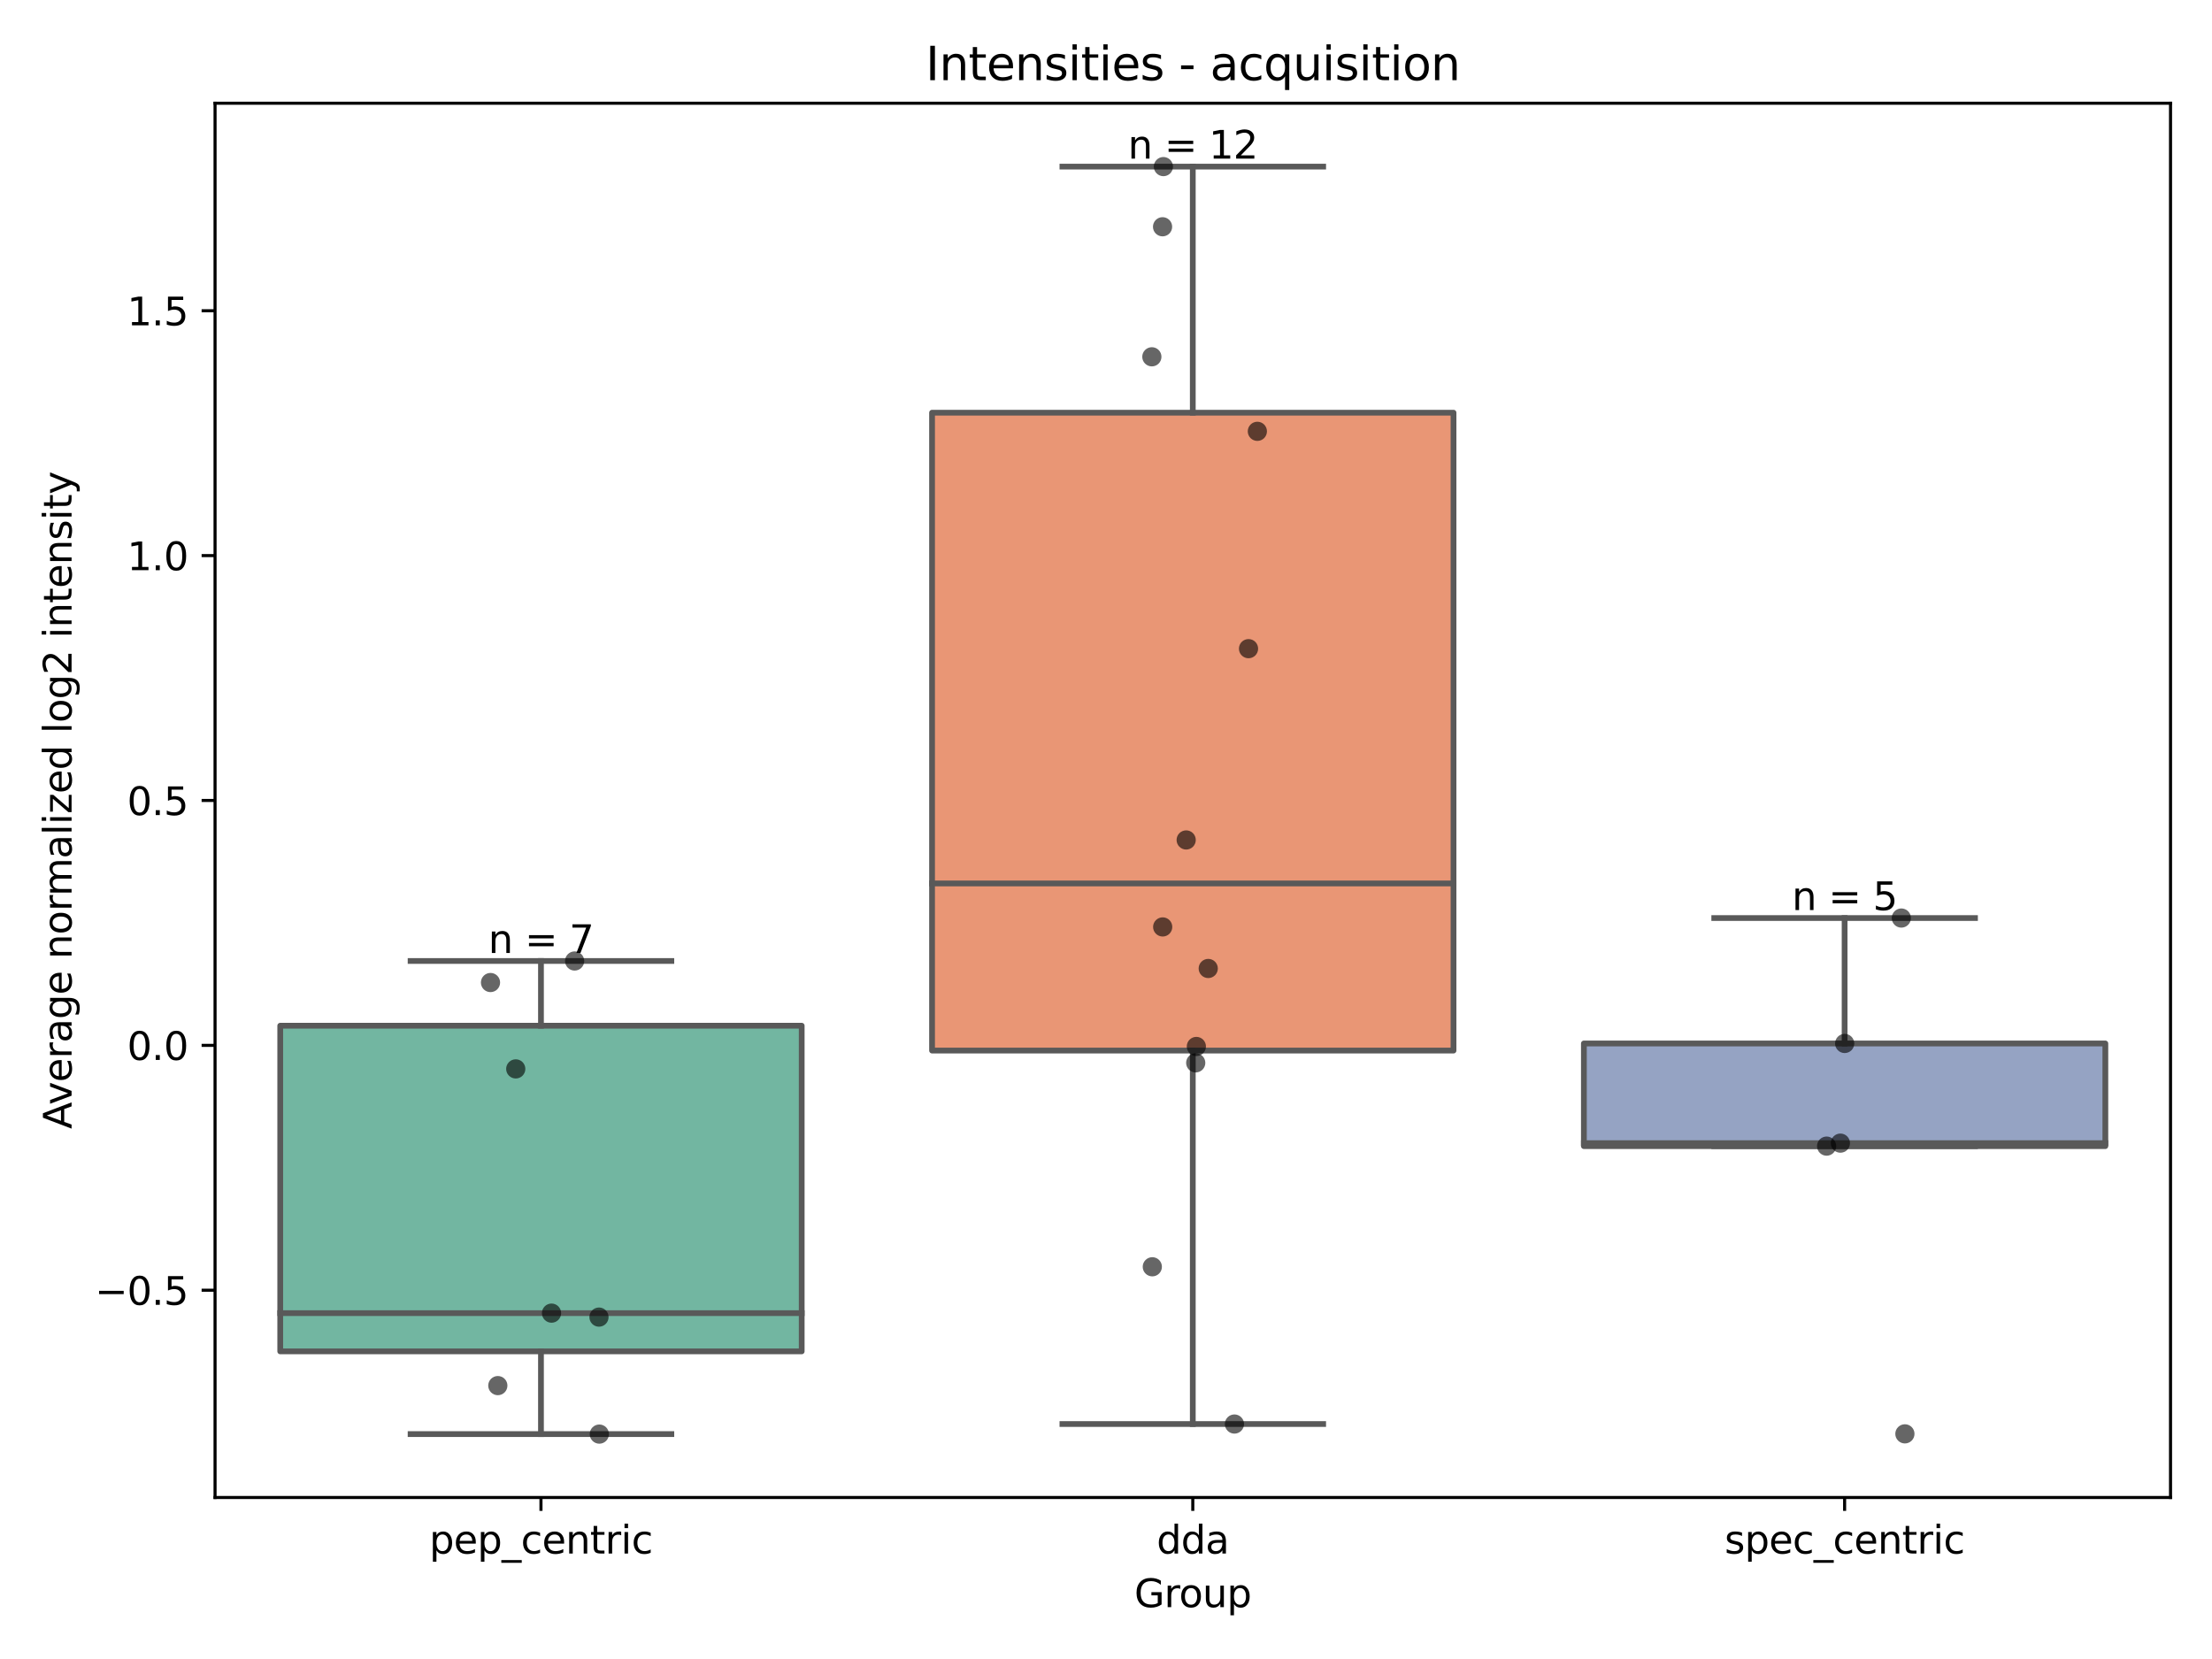 <?xml version="1.0" encoding="utf-8" standalone="no"?>
<!DOCTYPE svg PUBLIC "-//W3C//DTD SVG 1.1//EN"
  "http://www.w3.org/Graphics/SVG/1.1/DTD/svg11.dtd">
<svg xmlns:xlink="http://www.w3.org/1999/xlink" width="576pt" height="432pt" viewBox="0 0 576 432" xmlns="http://www.w3.org/2000/svg" version="1.1">
 <defs>
  <style type="text/css">*{stroke-linejoin: round; stroke-linecap: butt}</style>
 </defs>
 <g id="figure_1">
  <g id="patch_1">
   <path d="M 0 432 
L 576 432 
L 576 0 
L 0 0 
z
" style="fill: #ffffff"/>
  </g>
  <g id="axes_1">
   <g id="patch_2">
    <path d="M 56 389.939 
L 565.2 389.939 
L 565.2 26.88 
L 56 26.88 
z
" style="fill: #ffffff"/>
   </g>
   <g id="patch_3">
    <path d="M 72.973 351.89 
L 208.76 351.89 
L 208.76 267.093 
L 72.973 267.093 
L 72.973 351.89 
z
" clip-path="url(#p60e6e5095a)" style="fill: #72b6a1; stroke: #595959; stroke-width: 1.5; stroke-linejoin: miter"/>
   </g>
   <g id="patch_4">
    <path d="M 242.707 273.564 
L 378.493 273.564 
L 378.493 107.464 
L 242.707 107.464 
L 242.707 273.564 
z
" clip-path="url(#p60e6e5095a)" style="fill: #e99675; stroke: #595959; stroke-width: 1.5; stroke-linejoin: miter"/>
   </g>
   <g id="patch_5">
    <path d="M 412.44 298.446 
L 548.227 298.446 
L 548.227 271.717 
L 412.44 271.717 
L 412.44 298.446 
z
" clip-path="url(#p60e6e5095a)" style="fill: #95a3c3; stroke: #595959; stroke-width: 1.5; stroke-linejoin: miter"/>
   </g>
   <g id="matplotlib.axis_1">
    <g id="xtick_1">
     <g id="line2d_1">
      <defs>
       <path id="m70fee7d01e" d="M 0 0 
L 0 3.5 
" style="stroke: #000000; stroke-width: 0.8"/>
      </defs>
      <g>
       <use xlink:href="#m70fee7d01e" x="140.867" y="389.939" style="stroke: #000000; stroke-width: 0.8"/>
      </g>
     </g>
     <g id="text_1">
      <!-- pep_centric -->
      <g transform="translate(111.793 404.537) scale(0.1 -0.1)">
       <defs>
        <path id="DejaVuSans-70" d="M 1159 525 
L 1159 -1331 
L 581 -1331 
L 581 3500 
L 1159 3500 
L 1159 2969 
Q 1341 3281 1617 3432 
Q 1894 3584 2278 3584 
Q 2916 3584 3314 3078 
Q 3713 2572 3713 1747 
Q 3713 922 3314 415 
Q 2916 -91 2278 -91 
Q 1894 -91 1617 61 
Q 1341 213 1159 525 
z
M 3116 1747 
Q 3116 2381 2855 2742 
Q 2594 3103 2138 3103 
Q 1681 3103 1420 2742 
Q 1159 2381 1159 1747 
Q 1159 1113 1420 752 
Q 1681 391 2138 391 
Q 2594 391 2855 752 
Q 3116 1113 3116 1747 
z
" transform="scale(0.016)"/>
        <path id="DejaVuSans-65" d="M 3597 1894 
L 3597 1613 
L 953 1613 
Q 991 1019 1311 708 
Q 1631 397 2203 397 
Q 2534 397 2845 478 
Q 3156 559 3463 722 
L 3463 178 
Q 3153 47 2828 -22 
Q 2503 -91 2169 -91 
Q 1331 -91 842 396 
Q 353 884 353 1716 
Q 353 2575 817 3079 
Q 1281 3584 2069 3584 
Q 2775 3584 3186 3129 
Q 3597 2675 3597 1894 
z
M 3022 2063 
Q 3016 2534 2758 2815 
Q 2500 3097 2075 3097 
Q 1594 3097 1305 2825 
Q 1016 2553 972 2059 
L 3022 2063 
z
" transform="scale(0.016)"/>
        <path id="DejaVuSans-5f" d="M 3263 -1063 
L 3263 -1509 
L -63 -1509 
L -63 -1063 
L 3263 -1063 
z
" transform="scale(0.016)"/>
        <path id="DejaVuSans-63" d="M 3122 3366 
L 3122 2828 
Q 2878 2963 2633 3030 
Q 2388 3097 2138 3097 
Q 1578 3097 1268 2742 
Q 959 2388 959 1747 
Q 959 1106 1268 751 
Q 1578 397 2138 397 
Q 2388 397 2633 464 
Q 2878 531 3122 666 
L 3122 134 
Q 2881 22 2623 -34 
Q 2366 -91 2075 -91 
Q 1284 -91 818 406 
Q 353 903 353 1747 
Q 353 2603 823 3093 
Q 1294 3584 2113 3584 
Q 2378 3584 2631 3529 
Q 2884 3475 3122 3366 
z
" transform="scale(0.016)"/>
        <path id="DejaVuSans-6e" d="M 3513 2113 
L 3513 0 
L 2938 0 
L 2938 2094 
Q 2938 2591 2744 2837 
Q 2550 3084 2163 3084 
Q 1697 3084 1428 2787 
Q 1159 2491 1159 1978 
L 1159 0 
L 581 0 
L 581 3500 
L 1159 3500 
L 1159 2956 
Q 1366 3272 1645 3428 
Q 1925 3584 2291 3584 
Q 2894 3584 3203 3211 
Q 3513 2838 3513 2113 
z
" transform="scale(0.016)"/>
        <path id="DejaVuSans-74" d="M 1172 4494 
L 1172 3500 
L 2356 3500 
L 2356 3053 
L 1172 3053 
L 1172 1153 
Q 1172 725 1289 603 
Q 1406 481 1766 481 
L 2356 481 
L 2356 0 
L 1766 0 
Q 1100 0 847 248 
Q 594 497 594 1153 
L 594 3053 
L 172 3053 
L 172 3500 
L 594 3500 
L 594 4494 
L 1172 4494 
z
" transform="scale(0.016)"/>
        <path id="DejaVuSans-72" d="M 2631 2963 
Q 2534 3019 2420 3045 
Q 2306 3072 2169 3072 
Q 1681 3072 1420 2755 
Q 1159 2438 1159 1844 
L 1159 0 
L 581 0 
L 581 3500 
L 1159 3500 
L 1159 2956 
Q 1341 3275 1631 3429 
Q 1922 3584 2338 3584 
Q 2397 3584 2469 3576 
Q 2541 3569 2628 3553 
L 2631 2963 
z
" transform="scale(0.016)"/>
        <path id="DejaVuSans-69" d="M 603 3500 
L 1178 3500 
L 1178 0 
L 603 0 
L 603 3500 
z
M 603 4863 
L 1178 4863 
L 1178 4134 
L 603 4134 
L 603 4863 
z
" transform="scale(0.016)"/>
       </defs>
       <use xlink:href="#DejaVuSans-70"/>
       <use xlink:href="#DejaVuSans-65" x="63.477"/>
       <use xlink:href="#DejaVuSans-70" x="125"/>
       <use xlink:href="#DejaVuSans-5f" x="188.477"/>
       <use xlink:href="#DejaVuSans-63" x="238.477"/>
       <use xlink:href="#DejaVuSans-65" x="293.457"/>
       <use xlink:href="#DejaVuSans-6e" x="354.98"/>
       <use xlink:href="#DejaVuSans-74" x="418.359"/>
       <use xlink:href="#DejaVuSans-72" x="457.568"/>
       <use xlink:href="#DejaVuSans-69" x="498.682"/>
       <use xlink:href="#DejaVuSans-63" x="526.465"/>
      </g>
     </g>
    </g>
    <g id="xtick_2">
     <g id="line2d_2">
      <g>
       <use xlink:href="#m70fee7d01e" x="310.6" y="389.939" style="stroke: #000000; stroke-width: 0.8"/>
      </g>
     </g>
     <g id="text_2">
      <!-- dda -->
      <g transform="translate(301.188 404.537) scale(0.1 -0.1)">
       <defs>
        <path id="DejaVuSans-64" d="M 2906 2969 
L 2906 4863 
L 3481 4863 
L 3481 0 
L 2906 0 
L 2906 525 
Q 2725 213 2448 61 
Q 2172 -91 1784 -91 
Q 1150 -91 751 415 
Q 353 922 353 1747 
Q 353 2572 751 3078 
Q 1150 3584 1784 3584 
Q 2172 3584 2448 3432 
Q 2725 3281 2906 2969 
z
M 947 1747 
Q 947 1113 1208 752 
Q 1469 391 1925 391 
Q 2381 391 2643 752 
Q 2906 1113 2906 1747 
Q 2906 2381 2643 2742 
Q 2381 3103 1925 3103 
Q 1469 3103 1208 2742 
Q 947 2381 947 1747 
z
" transform="scale(0.016)"/>
        <path id="DejaVuSans-61" d="M 2194 1759 
Q 1497 1759 1228 1600 
Q 959 1441 959 1056 
Q 959 750 1161 570 
Q 1363 391 1709 391 
Q 2188 391 2477 730 
Q 2766 1069 2766 1631 
L 2766 1759 
L 2194 1759 
z
M 3341 1997 
L 3341 0 
L 2766 0 
L 2766 531 
Q 2569 213 2275 61 
Q 1981 -91 1556 -91 
Q 1019 -91 701 211 
Q 384 513 384 1019 
Q 384 1609 779 1909 
Q 1175 2209 1959 2209 
L 2766 2209 
L 2766 2266 
Q 2766 2663 2505 2880 
Q 2244 3097 1772 3097 
Q 1472 3097 1187 3025 
Q 903 2953 641 2809 
L 641 3341 
Q 956 3463 1253 3523 
Q 1550 3584 1831 3584 
Q 2591 3584 2966 3190 
Q 3341 2797 3341 1997 
z
" transform="scale(0.016)"/>
       </defs>
       <use xlink:href="#DejaVuSans-64"/>
       <use xlink:href="#DejaVuSans-64" x="63.477"/>
       <use xlink:href="#DejaVuSans-61" x="126.953"/>
      </g>
     </g>
    </g>
    <g id="xtick_3">
     <g id="line2d_3">
      <g>
       <use xlink:href="#m70fee7d01e" x="480.333" y="389.939" style="stroke: #000000; stroke-width: 0.8"/>
      </g>
     </g>
     <g id="text_3">
      <!-- spec_centric -->
      <g transform="translate(449.08 404.537) scale(0.1 -0.1)">
       <defs>
        <path id="DejaVuSans-73" d="M 2834 3397 
L 2834 2853 
Q 2591 2978 2328 3040 
Q 2066 3103 1784 3103 
Q 1356 3103 1142 2972 
Q 928 2841 928 2578 
Q 928 2378 1081 2264 
Q 1234 2150 1697 2047 
L 1894 2003 
Q 2506 1872 2764 1633 
Q 3022 1394 3022 966 
Q 3022 478 2636 193 
Q 2250 -91 1575 -91 
Q 1294 -91 989 -36 
Q 684 19 347 128 
L 347 722 
Q 666 556 975 473 
Q 1284 391 1588 391 
Q 1994 391 2212 530 
Q 2431 669 2431 922 
Q 2431 1156 2273 1281 
Q 2116 1406 1581 1522 
L 1381 1569 
Q 847 1681 609 1914 
Q 372 2147 372 2553 
Q 372 3047 722 3315 
Q 1072 3584 1716 3584 
Q 2034 3584 2315 3537 
Q 2597 3491 2834 3397 
z
" transform="scale(0.016)"/>
       </defs>
       <use xlink:href="#DejaVuSans-73"/>
       <use xlink:href="#DejaVuSans-70" x="52.1"/>
       <use xlink:href="#DejaVuSans-65" x="115.576"/>
       <use xlink:href="#DejaVuSans-63" x="177.1"/>
       <use xlink:href="#DejaVuSans-5f" x="232.08"/>
       <use xlink:href="#DejaVuSans-63" x="282.08"/>
       <use xlink:href="#DejaVuSans-65" x="337.061"/>
       <use xlink:href="#DejaVuSans-6e" x="398.584"/>
       <use xlink:href="#DejaVuSans-74" x="461.963"/>
       <use xlink:href="#DejaVuSans-72" x="501.172"/>
       <use xlink:href="#DejaVuSans-69" x="542.285"/>
       <use xlink:href="#DejaVuSans-63" x="570.068"/>
      </g>
     </g>
    </g>
    <g id="text_4">
     <!-- Group -->
     <g transform="translate(295.38 418.493) scale(0.1 -0.1)">
      <defs>
       <path id="DejaVuSans-47" d="M 3809 666 
L 3809 1919 
L 2778 1919 
L 2778 2438 
L 4434 2438 
L 4434 434 
Q 4069 175 3628 42 
Q 3188 -91 2688 -91 
Q 1594 -91 976 548 
Q 359 1188 359 2328 
Q 359 3472 976 4111 
Q 1594 4750 2688 4750 
Q 3144 4750 3555 4637 
Q 3966 4525 4313 4306 
L 4313 3634 
Q 3963 3931 3569 4081 
Q 3175 4231 2741 4231 
Q 1884 4231 1454 3753 
Q 1025 3275 1025 2328 
Q 1025 1384 1454 906 
Q 1884 428 2741 428 
Q 3075 428 3337 486 
Q 3600 544 3809 666 
z
" transform="scale(0.016)"/>
       <path id="DejaVuSans-6f" d="M 1959 3097 
Q 1497 3097 1228 2736 
Q 959 2375 959 1747 
Q 959 1119 1226 758 
Q 1494 397 1959 397 
Q 2419 397 2687 759 
Q 2956 1122 2956 1747 
Q 2956 2369 2687 2733 
Q 2419 3097 1959 3097 
z
M 1959 3584 
Q 2709 3584 3137 3096 
Q 3566 2609 3566 1747 
Q 3566 888 3137 398 
Q 2709 -91 1959 -91 
Q 1206 -91 779 398 
Q 353 888 353 1747 
Q 353 2609 779 3096 
Q 1206 3584 1959 3584 
z
" transform="scale(0.016)"/>
       <path id="DejaVuSans-75" d="M 544 1381 
L 544 3500 
L 1119 3500 
L 1119 1403 
Q 1119 906 1312 657 
Q 1506 409 1894 409 
Q 2359 409 2629 706 
Q 2900 1003 2900 1516 
L 2900 3500 
L 3475 3500 
L 3475 0 
L 2900 0 
L 2900 538 
Q 2691 219 2414 64 
Q 2138 -91 1772 -91 
Q 1169 -91 856 284 
Q 544 659 544 1381 
z
M 1991 3584 
L 1991 3584 
z
" transform="scale(0.016)"/>
      </defs>
      <use xlink:href="#DejaVuSans-47"/>
      <use xlink:href="#DejaVuSans-72" x="77.49"/>
      <use xlink:href="#DejaVuSans-6f" x="116.354"/>
      <use xlink:href="#DejaVuSans-75" x="177.535"/>
      <use xlink:href="#DejaVuSans-70" x="240.914"/>
     </g>
    </g>
   </g>
   <g id="matplotlib.axis_2">
    <g id="ytick_1">
     <g id="line2d_4">
      <defs>
       <path id="m0e816050c7" d="M 0 0 
L -3.5 0 
" style="stroke: #000000; stroke-width: 0.8"/>
      </defs>
      <g>
       <use xlink:href="#m0e816050c7" x="56" y="335.967" style="stroke: #000000; stroke-width: 0.8"/>
      </g>
     </g>
     <g id="text_5">
      <!-- −0.5 -->
      <g transform="translate(24.717 339.766) scale(0.1 -0.1)">
       <defs>
        <path id="DejaVuSans-2212" d="M 678 2272 
L 4684 2272 
L 4684 1741 
L 678 1741 
L 678 2272 
z
" transform="scale(0.016)"/>
        <path id="DejaVuSans-30" d="M 2034 4250 
Q 1547 4250 1301 3770 
Q 1056 3291 1056 2328 
Q 1056 1369 1301 889 
Q 1547 409 2034 409 
Q 2525 409 2770 889 
Q 3016 1369 3016 2328 
Q 3016 3291 2770 3770 
Q 2525 4250 2034 4250 
z
M 2034 4750 
Q 2819 4750 3233 4129 
Q 3647 3509 3647 2328 
Q 3647 1150 3233 529 
Q 2819 -91 2034 -91 
Q 1250 -91 836 529 
Q 422 1150 422 2328 
Q 422 3509 836 4129 
Q 1250 4750 2034 4750 
z
" transform="scale(0.016)"/>
        <path id="DejaVuSans-2e" d="M 684 794 
L 1344 794 
L 1344 0 
L 684 0 
L 684 794 
z
" transform="scale(0.016)"/>
        <path id="DejaVuSans-35" d="M 691 4666 
L 3169 4666 
L 3169 4134 
L 1269 4134 
L 1269 2991 
Q 1406 3038 1543 3061 
Q 1681 3084 1819 3084 
Q 2600 3084 3056 2656 
Q 3513 2228 3513 1497 
Q 3513 744 3044 326 
Q 2575 -91 1722 -91 
Q 1428 -91 1123 -41 
Q 819 9 494 109 
L 494 744 
Q 775 591 1075 516 
Q 1375 441 1709 441 
Q 2250 441 2565 725 
Q 2881 1009 2881 1497 
Q 2881 1984 2565 2268 
Q 2250 2553 1709 2553 
Q 1456 2553 1204 2497 
Q 953 2441 691 2322 
L 691 4666 
z
" transform="scale(0.016)"/>
       </defs>
       <use xlink:href="#DejaVuSans-2212"/>
       <use xlink:href="#DejaVuSans-30" x="83.789"/>
       <use xlink:href="#DejaVuSans-2e" x="147.412"/>
       <use xlink:href="#DejaVuSans-35" x="179.199"/>
      </g>
     </g>
    </g>
    <g id="ytick_2">
     <g id="line2d_5">
      <g>
       <use xlink:href="#m0e816050c7" x="56" y="272.204" style="stroke: #000000; stroke-width: 0.8"/>
      </g>
     </g>
     <g id="text_6">
      <!-- 0.0 -->
      <g transform="translate(33.097 276.003) scale(0.1 -0.1)">
       <use xlink:href="#DejaVuSans-30"/>
       <use xlink:href="#DejaVuSans-2e" x="63.623"/>
       <use xlink:href="#DejaVuSans-30" x="95.41"/>
      </g>
     </g>
    </g>
    <g id="ytick_3">
     <g id="line2d_6">
      <g>
       <use xlink:href="#m0e816050c7" x="56" y="208.44" style="stroke: #000000; stroke-width: 0.8"/>
      </g>
     </g>
     <g id="text_7">
      <!-- 0.5 -->
      <g transform="translate(33.097 212.239) scale(0.1 -0.1)">
       <use xlink:href="#DejaVuSans-30"/>
       <use xlink:href="#DejaVuSans-2e" x="63.623"/>
       <use xlink:href="#DejaVuSans-35" x="95.41"/>
      </g>
     </g>
    </g>
    <g id="ytick_4">
     <g id="line2d_7">
      <g>
       <use xlink:href="#m0e816050c7" x="56" y="144.677" style="stroke: #000000; stroke-width: 0.8"/>
      </g>
     </g>
     <g id="text_8">
      <!-- 1.0 -->
      <g transform="translate(33.097 148.476) scale(0.1 -0.1)">
       <defs>
        <path id="DejaVuSans-31" d="M 794 531 
L 1825 531 
L 1825 4091 
L 703 3866 
L 703 4441 
L 1819 4666 
L 2450 4666 
L 2450 531 
L 3481 531 
L 3481 0 
L 794 0 
L 794 531 
z
" transform="scale(0.016)"/>
       </defs>
       <use xlink:href="#DejaVuSans-31"/>
       <use xlink:href="#DejaVuSans-2e" x="63.623"/>
       <use xlink:href="#DejaVuSans-30" x="95.41"/>
      </g>
     </g>
    </g>
    <g id="ytick_5">
     <g id="line2d_8">
      <g>
       <use xlink:href="#m0e816050c7" x="56" y="80.914" style="stroke: #000000; stroke-width: 0.8"/>
      </g>
     </g>
     <g id="text_9">
      <!-- 1.5 -->
      <g transform="translate(33.097 84.713) scale(0.1 -0.1)">
       <use xlink:href="#DejaVuSans-31"/>
       <use xlink:href="#DejaVuSans-2e" x="63.623"/>
       <use xlink:href="#DejaVuSans-35" x="95.41"/>
      </g>
     </g>
    </g>
    <g id="text_10">
     <!-- Average normalized log2 intensity -->
     <g transform="translate(18.637 293.973) rotate(-90) scale(0.1 -0.1)">
      <defs>
       <path id="DejaVuSans-41" d="M 2188 4044 
L 1331 1722 
L 3047 1722 
L 2188 4044 
z
M 1831 4666 
L 2547 4666 
L 4325 0 
L 3669 0 
L 3244 1197 
L 1141 1197 
L 716 0 
L 50 0 
L 1831 4666 
z
" transform="scale(0.016)"/>
       <path id="DejaVuSans-76" d="M 191 3500 
L 800 3500 
L 1894 563 
L 2988 3500 
L 3597 3500 
L 2284 0 
L 1503 0 
L 191 3500 
z
" transform="scale(0.016)"/>
       <path id="DejaVuSans-67" d="M 2906 1791 
Q 2906 2416 2648 2759 
Q 2391 3103 1925 3103 
Q 1463 3103 1205 2759 
Q 947 2416 947 1791 
Q 947 1169 1205 825 
Q 1463 481 1925 481 
Q 2391 481 2648 825 
Q 2906 1169 2906 1791 
z
M 3481 434 
Q 3481 -459 3084 -895 
Q 2688 -1331 1869 -1331 
Q 1566 -1331 1297 -1286 
Q 1028 -1241 775 -1147 
L 775 -588 
Q 1028 -725 1275 -790 
Q 1522 -856 1778 -856 
Q 2344 -856 2625 -561 
Q 2906 -266 2906 331 
L 2906 616 
Q 2728 306 2450 153 
Q 2172 0 1784 0 
Q 1141 0 747 490 
Q 353 981 353 1791 
Q 353 2603 747 3093 
Q 1141 3584 1784 3584 
Q 2172 3584 2450 3431 
Q 2728 3278 2906 2969 
L 2906 3500 
L 3481 3500 
L 3481 434 
z
" transform="scale(0.016)"/>
       <path id="DejaVuSans-20" transform="scale(0.016)"/>
       <path id="DejaVuSans-6d" d="M 3328 2828 
Q 3544 3216 3844 3400 
Q 4144 3584 4550 3584 
Q 5097 3584 5394 3201 
Q 5691 2819 5691 2113 
L 5691 0 
L 5113 0 
L 5113 2094 
Q 5113 2597 4934 2840 
Q 4756 3084 4391 3084 
Q 3944 3084 3684 2787 
Q 3425 2491 3425 1978 
L 3425 0 
L 2847 0 
L 2847 2094 
Q 2847 2600 2669 2842 
Q 2491 3084 2119 3084 
Q 1678 3084 1418 2786 
Q 1159 2488 1159 1978 
L 1159 0 
L 581 0 
L 581 3500 
L 1159 3500 
L 1159 2956 
Q 1356 3278 1631 3431 
Q 1906 3584 2284 3584 
Q 2666 3584 2933 3390 
Q 3200 3197 3328 2828 
z
" transform="scale(0.016)"/>
       <path id="DejaVuSans-6c" d="M 603 4863 
L 1178 4863 
L 1178 0 
L 603 0 
L 603 4863 
z
" transform="scale(0.016)"/>
       <path id="DejaVuSans-7a" d="M 353 3500 
L 3084 3500 
L 3084 2975 
L 922 459 
L 3084 459 
L 3084 0 
L 275 0 
L 275 525 
L 2438 3041 
L 353 3041 
L 353 3500 
z
" transform="scale(0.016)"/>
       <path id="DejaVuSans-32" d="M 1228 531 
L 3431 531 
L 3431 0 
L 469 0 
L 469 531 
Q 828 903 1448 1529 
Q 2069 2156 2228 2338 
Q 2531 2678 2651 2914 
Q 2772 3150 2772 3378 
Q 2772 3750 2511 3984 
Q 2250 4219 1831 4219 
Q 1534 4219 1204 4116 
Q 875 4013 500 3803 
L 500 4441 
Q 881 4594 1212 4672 
Q 1544 4750 1819 4750 
Q 2544 4750 2975 4387 
Q 3406 4025 3406 3419 
Q 3406 3131 3298 2873 
Q 3191 2616 2906 2266 
Q 2828 2175 2409 1742 
Q 1991 1309 1228 531 
z
" transform="scale(0.016)"/>
       <path id="DejaVuSans-79" d="M 2059 -325 
Q 1816 -950 1584 -1140 
Q 1353 -1331 966 -1331 
L 506 -1331 
L 506 -850 
L 844 -850 
Q 1081 -850 1212 -737 
Q 1344 -625 1503 -206 
L 1606 56 
L 191 3500 
L 800 3500 
L 1894 763 
L 2988 3500 
L 3597 3500 
L 2059 -325 
z
" transform="scale(0.016)"/>
      </defs>
      <use xlink:href="#DejaVuSans-41"/>
      <use xlink:href="#DejaVuSans-76" x="62.533"/>
      <use xlink:href="#DejaVuSans-65" x="121.713"/>
      <use xlink:href="#DejaVuSans-72" x="183.236"/>
      <use xlink:href="#DejaVuSans-61" x="224.35"/>
      <use xlink:href="#DejaVuSans-67" x="285.629"/>
      <use xlink:href="#DejaVuSans-65" x="349.105"/>
      <use xlink:href="#DejaVuSans-20" x="410.629"/>
      <use xlink:href="#DejaVuSans-6e" x="442.416"/>
      <use xlink:href="#DejaVuSans-6f" x="505.795"/>
      <use xlink:href="#DejaVuSans-72" x="566.977"/>
      <use xlink:href="#DejaVuSans-6d" x="606.34"/>
      <use xlink:href="#DejaVuSans-61" x="703.752"/>
      <use xlink:href="#DejaVuSans-6c" x="765.031"/>
      <use xlink:href="#DejaVuSans-69" x="792.814"/>
      <use xlink:href="#DejaVuSans-7a" x="820.598"/>
      <use xlink:href="#DejaVuSans-65" x="873.088"/>
      <use xlink:href="#DejaVuSans-64" x="934.611"/>
      <use xlink:href="#DejaVuSans-20" x="998.088"/>
      <use xlink:href="#DejaVuSans-6c" x="1029.875"/>
      <use xlink:href="#DejaVuSans-6f" x="1057.658"/>
      <use xlink:href="#DejaVuSans-67" x="1118.84"/>
      <use xlink:href="#DejaVuSans-32" x="1182.316"/>
      <use xlink:href="#DejaVuSans-20" x="1245.939"/>
      <use xlink:href="#DejaVuSans-69" x="1277.727"/>
      <use xlink:href="#DejaVuSans-6e" x="1305.51"/>
      <use xlink:href="#DejaVuSans-74" x="1368.889"/>
      <use xlink:href="#DejaVuSans-65" x="1408.098"/>
      <use xlink:href="#DejaVuSans-6e" x="1469.621"/>
      <use xlink:href="#DejaVuSans-73" x="1533"/>
      <use xlink:href="#DejaVuSans-69" x="1585.1"/>
      <use xlink:href="#DejaVuSans-74" x="1612.883"/>
      <use xlink:href="#DejaVuSans-79" x="1652.092"/>
     </g>
    </g>
   </g>
   <g id="line2d_9">
    <path d="M 140.867 351.89 
L 140.867 373.436 
" clip-path="url(#p60e6e5095a)" style="fill: none; stroke: #595959; stroke-width: 1.5; stroke-linecap: square"/>
   </g>
   <g id="line2d_10">
    <path d="M 140.867 267.093 
L 140.867 250.24 
" clip-path="url(#p60e6e5095a)" style="fill: none; stroke: #595959; stroke-width: 1.5; stroke-linecap: square"/>
   </g>
   <g id="line2d_11">
    <path d="M 106.92 373.436 
L 174.813 373.436 
" clip-path="url(#p60e6e5095a)" style="fill: none; stroke: #595959; stroke-width: 1.5; stroke-linecap: square"/>
   </g>
   <g id="line2d_12">
    <path d="M 106.92 250.24 
L 174.813 250.24 
" clip-path="url(#p60e6e5095a)" style="fill: none; stroke: #595959; stroke-width: 1.5; stroke-linecap: square"/>
   </g>
   <g id="line2d_13">
    <path d="M 310.6 273.564 
L 310.6 370.816 
" clip-path="url(#p60e6e5095a)" style="fill: none; stroke: #595959; stroke-width: 1.5; stroke-linecap: square"/>
   </g>
   <g id="line2d_14">
    <path d="M 310.6 107.464 
L 310.6 43.383 
" clip-path="url(#p60e6e5095a)" style="fill: none; stroke: #595959; stroke-width: 1.5; stroke-linecap: square"/>
   </g>
   <g id="line2d_15">
    <path d="M 276.653 370.816 
L 344.547 370.816 
" clip-path="url(#p60e6e5095a)" style="fill: none; stroke: #595959; stroke-width: 1.5; stroke-linecap: square"/>
   </g>
   <g id="line2d_16">
    <path d="M 276.653 43.383 
L 344.547 43.383 
" clip-path="url(#p60e6e5095a)" style="fill: none; stroke: #595959; stroke-width: 1.5; stroke-linecap: square"/>
   </g>
   <g id="line2d_17">
    <path d="M 480.333 298.446 
L 480.333 298.446 
" clip-path="url(#p60e6e5095a)" style="fill: none; stroke: #595959; stroke-width: 1.5; stroke-linecap: square"/>
   </g>
   <g id="line2d_18">
    <path d="M 480.333 271.717 
L 480.333 239.056 
" clip-path="url(#p60e6e5095a)" style="fill: none; stroke: #595959; stroke-width: 1.5; stroke-linecap: square"/>
   </g>
   <g id="line2d_19">
    <path d="M 446.387 298.446 
L 514.28 298.446 
" clip-path="url(#p60e6e5095a)" style="fill: none; stroke: #595959; stroke-width: 1.5; stroke-linecap: square"/>
   </g>
   <g id="line2d_20">
    <path d="M 446.387 239.056 
L 514.28 239.056 
" clip-path="url(#p60e6e5095a)" style="fill: none; stroke: #595959; stroke-width: 1.5; stroke-linecap: square"/>
   </g>
   <g id="line2d_21">
    <path d="M 72.973 341.937 
L 208.76 341.937 
" clip-path="url(#p60e6e5095a)" style="fill: none; stroke: #595959; stroke-width: 1.5; stroke-linecap: square"/>
   </g>
   <g id="line2d_22">
    <path d="M 242.707 230.047 
L 378.493 230.047 
" clip-path="url(#p60e6e5095a)" style="fill: none; stroke: #595959; stroke-width: 1.5; stroke-linecap: square"/>
   </g>
   <g id="line2d_23">
    <path d="M 412.44 297.67 
L 548.227 297.67 
" clip-path="url(#p60e6e5095a)" style="fill: none; stroke: #595959; stroke-width: 1.5; stroke-linecap: square"/>
   </g>
   <g id="patch_6">
    <path d="M 56 389.939 
L 56 26.88 
" style="fill: none; stroke: #000000; stroke-width: 0.8; stroke-linejoin: miter; stroke-linecap: square"/>
   </g>
   <g id="patch_7">
    <path d="M 565.2 389.939 
L 565.2 26.88 
" style="fill: none; stroke: #000000; stroke-width: 0.8; stroke-linejoin: miter; stroke-linecap: square"/>
   </g>
   <g id="patch_8">
    <path d="M 56 389.939 
L 565.2 389.939 
" style="fill: none; stroke: #000000; stroke-width: 0.8; stroke-linejoin: miter; stroke-linecap: square"/>
   </g>
   <g id="patch_9">
    <path d="M 56 26.88 
L 565.2 26.88 
" style="fill: none; stroke: #000000; stroke-width: 0.8; stroke-linejoin: miter; stroke-linecap: square"/>
   </g>
   <g id="PathCollection_1">
    <defs>
     <path id="m98e27239eb" d="M 0 2.5 
C 0.663 2.5 1.299 2.237 1.768 1.768 
C 2.237 1.299 2.5 0.663 2.5 0 
C 2.5 -0.663 2.237 -1.299 1.768 -1.768 
C 1.299 -2.237 0.663 -2.5 0 -2.5 
C -0.663 -2.5 -1.299 -2.237 -1.768 -1.768 
C -2.237 -1.299 -2.5 -0.663 -2.5 0 
C -2.5 0.663 -2.237 1.299 -1.768 1.768 
C -1.299 2.237 -0.663 2.5 0 2.5 
z
"/>
    </defs>
    <g clip-path="url(#p60e6e5095a)">
     <use xlink:href="#m98e27239eb" x="129.632" y="360.809" style="fill-opacity: 0.6"/>
     <use xlink:href="#m98e27239eb" x="127.726" y="255.848" style="fill-opacity: 0.6"/>
     <use xlink:href="#m98e27239eb" x="155.974" y="342.971" style="fill-opacity: 0.6"/>
     <use xlink:href="#m98e27239eb" x="134.3" y="278.338" style="fill-opacity: 0.6"/>
     <use xlink:href="#m98e27239eb" x="143.617" y="341.937" style="fill-opacity: 0.6"/>
     <use xlink:href="#m98e27239eb" x="149.632" y="250.24" style="fill-opacity: 0.6"/>
     <use xlink:href="#m98e27239eb" x="156.062" y="373.436" style="fill-opacity: 0.6"/>
    </g>
   </g>
   <g id="PathCollection_2">
    <g clip-path="url(#p60e6e5095a)">
     <use xlink:href="#m98e27239eb" x="308.878" y="218.723" style="fill-opacity: 0.6"/>
     <use xlink:href="#m98e27239eb" x="299.941" y="92.909" style="fill-opacity: 0.6"/>
     <use xlink:href="#m98e27239eb" x="300.06" y="329.867" style="fill-opacity: 0.6"/>
     <use xlink:href="#m98e27239eb" x="314.623" y="252.189" style="fill-opacity: 0.6"/>
     <use xlink:href="#m98e27239eb" x="325.113" y="168.911" style="fill-opacity: 0.6"/>
     <use xlink:href="#m98e27239eb" x="302.728" y="59.049" style="fill-opacity: 0.6"/>
     <use xlink:href="#m98e27239eb" x="321.444" y="370.816" style="fill-opacity: 0.6"/>
     <use xlink:href="#m98e27239eb" x="302.762" y="241.371" style="fill-opacity: 0.6"/>
     <use xlink:href="#m98e27239eb" x="311.363" y="276.764" style="fill-opacity: 0.6"/>
     <use xlink:href="#m98e27239eb" x="302.948" y="43.383" style="fill-opacity: 0.6"/>
     <use xlink:href="#m98e27239eb" x="327.412" y="112.316" style="fill-opacity: 0.6"/>
     <use xlink:href="#m98e27239eb" x="311.529" y="272.497" style="fill-opacity: 0.6"/>
    </g>
   </g>
   <g id="PathCollection_3">
    <g clip-path="url(#p60e6e5095a)">
     <use xlink:href="#m98e27239eb" x="495.105" y="239.056" style="fill-opacity: 0.6"/>
     <use xlink:href="#m98e27239eb" x="496.032" y="373.372" style="fill-opacity: 0.6"/>
     <use xlink:href="#m98e27239eb" x="480.348" y="271.717" style="fill-opacity: 0.6"/>
     <use xlink:href="#m98e27239eb" x="479.234" y="297.67" style="fill-opacity: 0.6"/>
     <use xlink:href="#m98e27239eb" x="475.647" y="298.446" style="fill-opacity: 0.6"/>
    </g>
   </g>
   <g id="text_11">
    <!-- n = 7 -->
    <g transform="translate(127.149 248.16) scale(0.1 -0.1)">
     <defs>
      <path id="DejaVuSans-3d" d="M 678 2906 
L 4684 2906 
L 4684 2381 
L 678 2381 
L 678 2906 
z
M 678 1631 
L 4684 1631 
L 4684 1100 
L 678 1100 
L 678 1631 
z
" transform="scale(0.016)"/>
      <path id="DejaVuSans-37" d="M 525 4666 
L 3525 4666 
L 3525 4397 
L 1831 0 
L 1172 0 
L 2766 4134 
L 525 4134 
L 525 4666 
z
" transform="scale(0.016)"/>
     </defs>
     <use xlink:href="#DejaVuSans-6e"/>
     <use xlink:href="#DejaVuSans-20" x="63.379"/>
     <use xlink:href="#DejaVuSans-3d" x="95.166"/>
     <use xlink:href="#DejaVuSans-20" x="178.955"/>
     <use xlink:href="#DejaVuSans-37" x="210.742"/>
    </g>
   </g>
   <g id="text_12">
    <!-- n = 12 -->
    <g transform="translate(293.701 41.303) scale(0.1 -0.1)">
     <use xlink:href="#DejaVuSans-6e"/>
     <use xlink:href="#DejaVuSans-20" x="63.379"/>
     <use xlink:href="#DejaVuSans-3d" x="95.166"/>
     <use xlink:href="#DejaVuSans-20" x="178.955"/>
     <use xlink:href="#DejaVuSans-31" x="210.742"/>
     <use xlink:href="#DejaVuSans-32" x="274.365"/>
    </g>
   </g>
   <g id="text_13">
    <!-- n = 5 -->
    <g transform="translate(466.615 236.977) scale(0.1 -0.1)">
     <use xlink:href="#DejaVuSans-6e"/>
     <use xlink:href="#DejaVuSans-20" x="63.379"/>
     <use xlink:href="#DejaVuSans-3d" x="95.166"/>
     <use xlink:href="#DejaVuSans-20" x="178.955"/>
     <use xlink:href="#DejaVuSans-35" x="210.742"/>
    </g>
   </g>
   <g id="text_14">
    <!-- Intensities - acquisition -->
    <g transform="translate(241.034 20.88) scale(0.12 -0.12)">
     <defs>
      <path id="DejaVuSans-49" d="M 628 4666 
L 1259 4666 
L 1259 0 
L 628 0 
L 628 4666 
z
" transform="scale(0.016)"/>
      <path id="DejaVuSans-2d" d="M 313 2009 
L 1997 2009 
L 1997 1497 
L 313 1497 
L 313 2009 
z
" transform="scale(0.016)"/>
      <path id="DejaVuSans-71" d="M 947 1747 
Q 947 1113 1208 752 
Q 1469 391 1925 391 
Q 2381 391 2643 752 
Q 2906 1113 2906 1747 
Q 2906 2381 2643 2742 
Q 2381 3103 1925 3103 
Q 1469 3103 1208 2742 
Q 947 2381 947 1747 
z
M 2906 525 
Q 2725 213 2448 61 
Q 2172 -91 1784 -91 
Q 1150 -91 751 415 
Q 353 922 353 1747 
Q 353 2572 751 3078 
Q 1150 3584 1784 3584 
Q 2172 3584 2448 3432 
Q 2725 3281 2906 2969 
L 2906 3500 
L 3481 3500 
L 3481 -1331 
L 2906 -1331 
L 2906 525 
z
" transform="scale(0.016)"/>
     </defs>
     <use xlink:href="#DejaVuSans-49"/>
     <use xlink:href="#DejaVuSans-6e" x="29.492"/>
     <use xlink:href="#DejaVuSans-74" x="92.871"/>
     <use xlink:href="#DejaVuSans-65" x="132.08"/>
     <use xlink:href="#DejaVuSans-6e" x="193.604"/>
     <use xlink:href="#DejaVuSans-73" x="256.982"/>
     <use xlink:href="#DejaVuSans-69" x="309.082"/>
     <use xlink:href="#DejaVuSans-74" x="336.865"/>
     <use xlink:href="#DejaVuSans-69" x="376.074"/>
     <use xlink:href="#DejaVuSans-65" x="403.857"/>
     <use xlink:href="#DejaVuSans-73" x="465.381"/>
     <use xlink:href="#DejaVuSans-20" x="517.48"/>
     <use xlink:href="#DejaVuSans-2d" x="549.268"/>
     <use xlink:href="#DejaVuSans-20" x="585.352"/>
     <use xlink:href="#DejaVuSans-61" x="617.139"/>
     <use xlink:href="#DejaVuSans-63" x="678.418"/>
     <use xlink:href="#DejaVuSans-71" x="733.398"/>
     <use xlink:href="#DejaVuSans-75" x="796.875"/>
     <use xlink:href="#DejaVuSans-69" x="860.254"/>
     <use xlink:href="#DejaVuSans-73" x="888.037"/>
     <use xlink:href="#DejaVuSans-69" x="940.137"/>
     <use xlink:href="#DejaVuSans-74" x="967.92"/>
     <use xlink:href="#DejaVuSans-69" x="1007.129"/>
     <use xlink:href="#DejaVuSans-6f" x="1034.912"/>
     <use xlink:href="#DejaVuSans-6e" x="1096.094"/>
    </g>
   </g>
  </g>
 </g>
 <defs>
  <clipPath id="p60e6e5095a">
   <rect x="56" y="26.88" width="509.2" height="363.059"/>
  </clipPath>
 </defs>
</svg>
